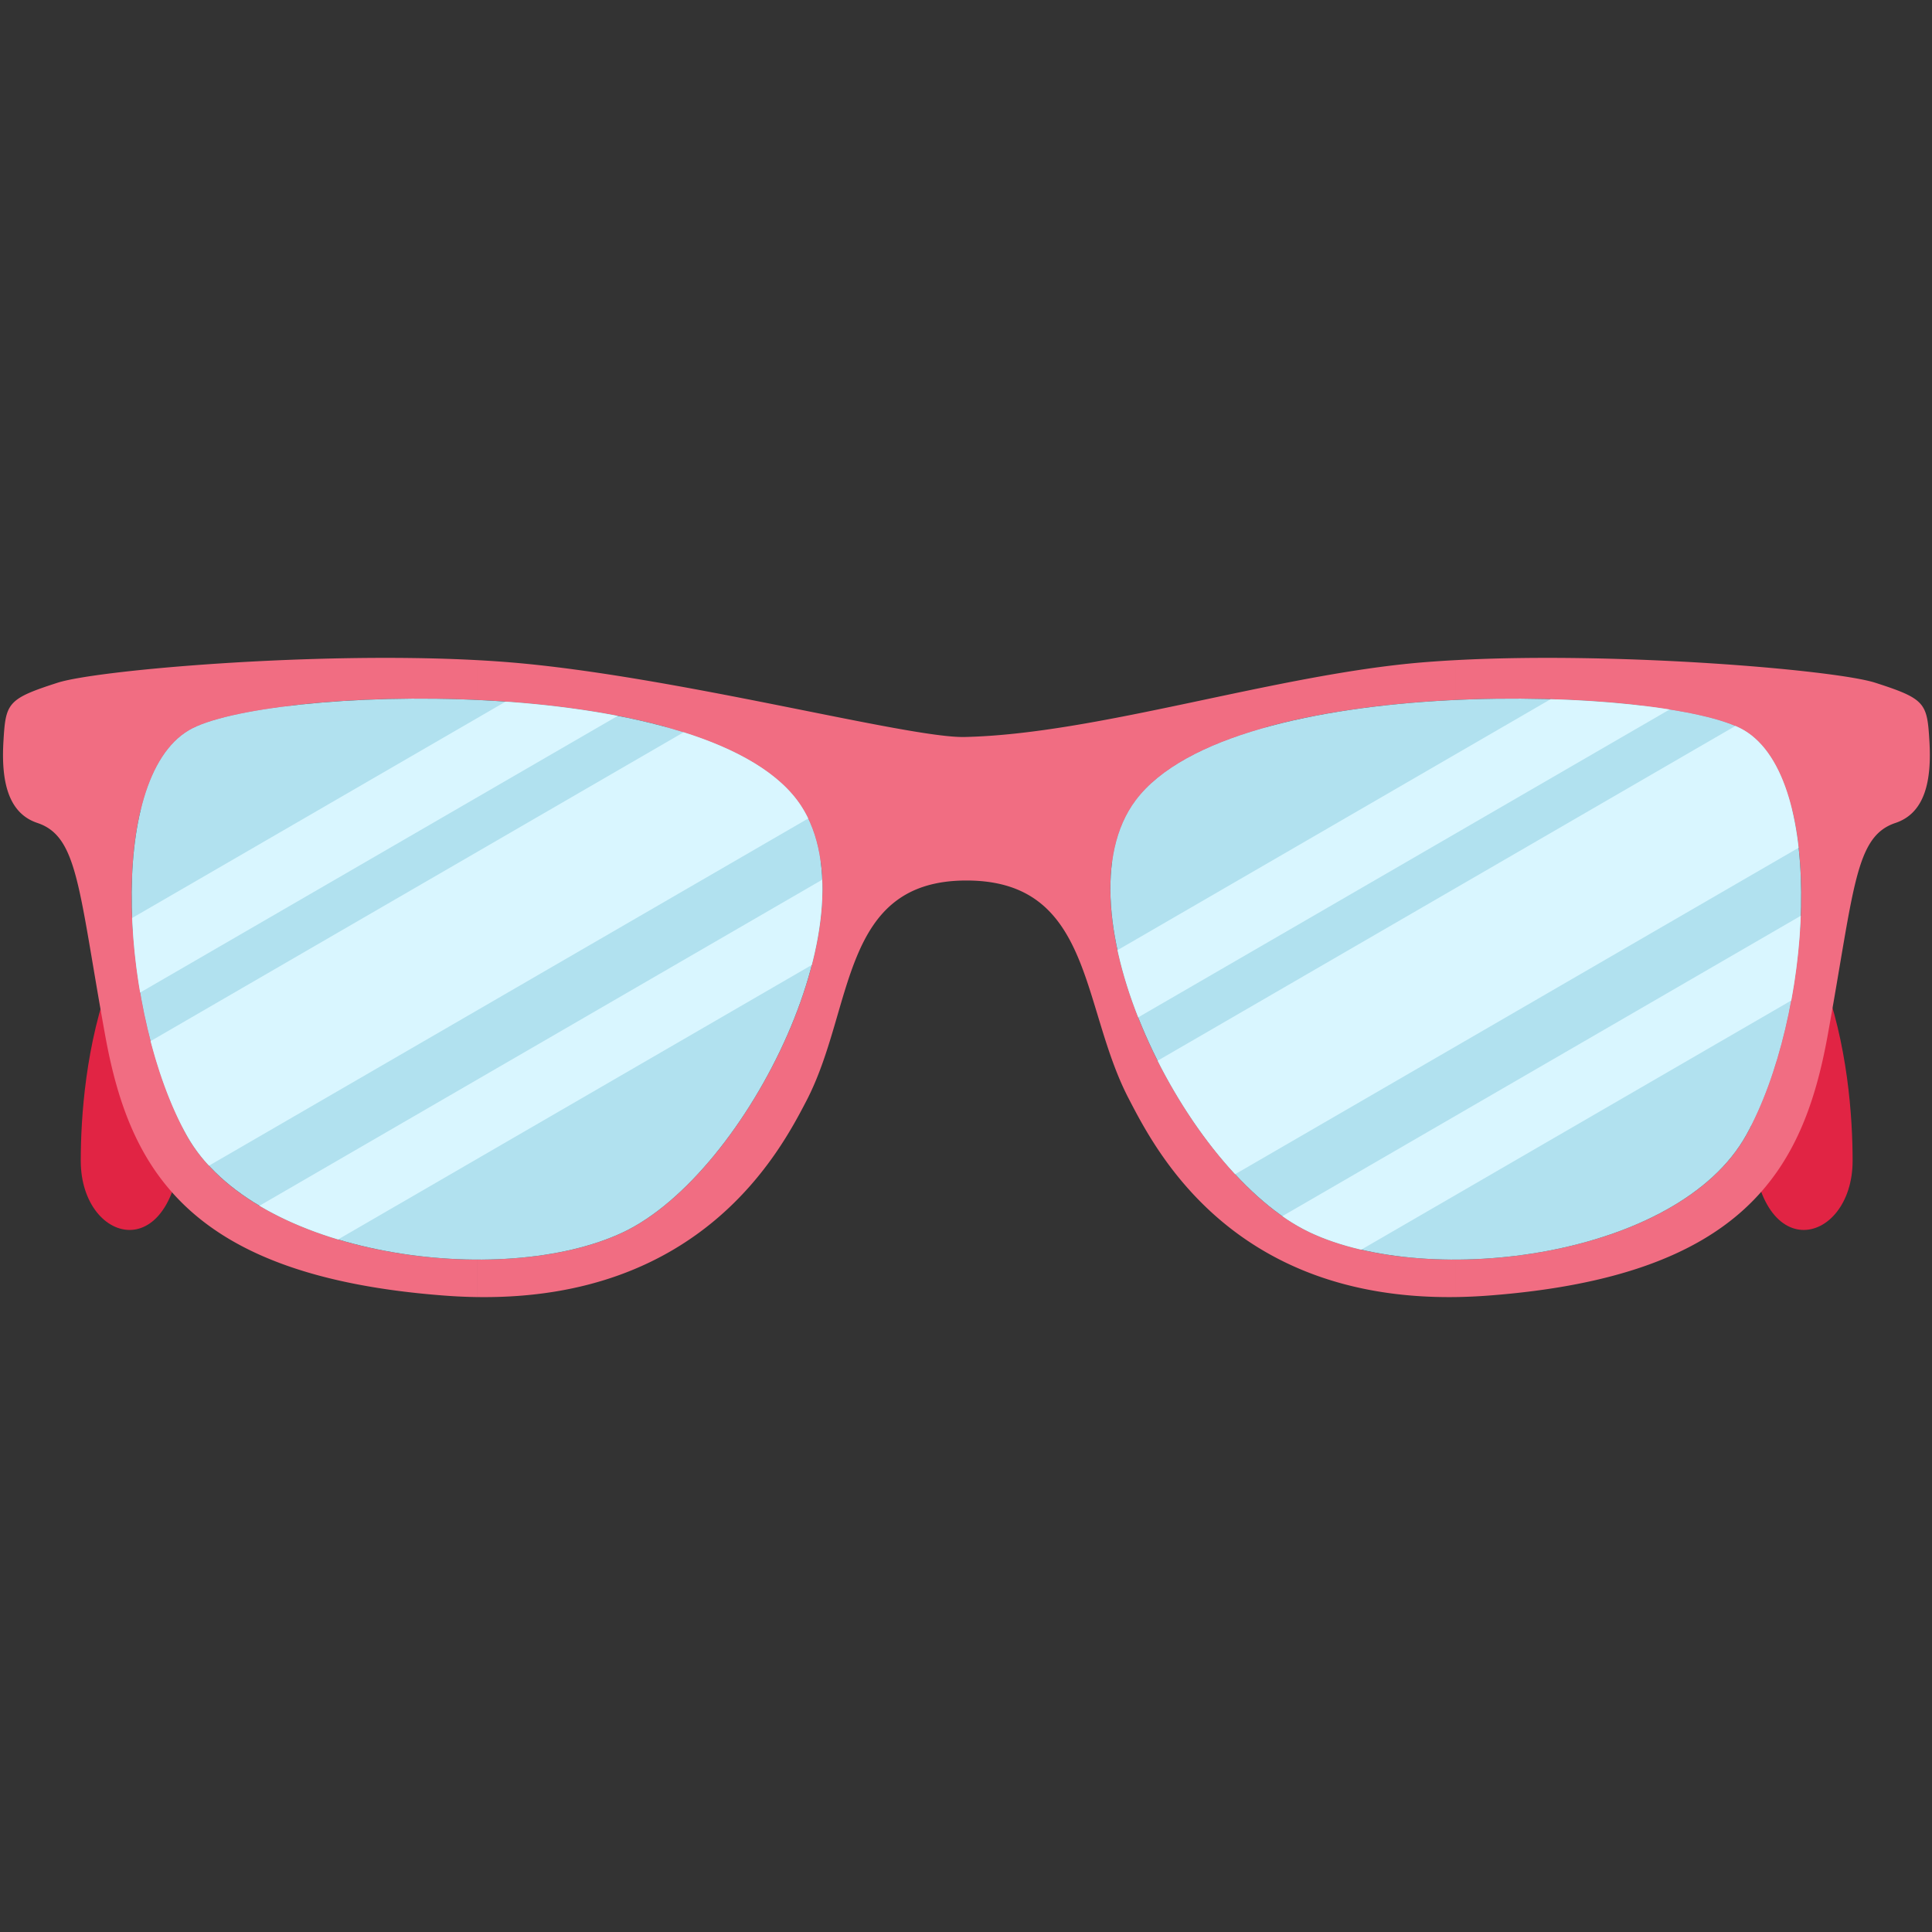 <svg width="120" height="120" viewBox="0 0 120 120" xmlns="http://www.w3.org/2000/svg"><rect x="0" y="0" width="120" height="120" fill="#333333" stroke="none"/><g fill="none" fill-rule="evenodd"><path d="M3.598 43.514c19.692-.421 89.022 5.295 99.656 7.722 10.633 2.427 11.815 15.522 11.815 20.862 0 5.341-6.301 6.84-6.301-2.198s-.788-13.934-7.09-14.49c-6.3-.555-91.386-5.195-97.293-5.356-5.907-.162-4.725-6.784-.787-6.54" fill="#E12444"/><path d="M116.485 43.514c-19.691-.421-89.022 5.295-99.655 7.722C6.197 53.663 5.016 66.758 5.016 72.098c0 5.341 6.3 6.84 6.3-2.198s.787-13.934 7.09-14.49c6.3-.555 91.384-5.195 97.291-5.356 5.908-.162 4.727-6.784.788-6.54" fill="#E12444"/><path d="M29.63 41.002c-10.121-.544-23.59.614-26.047 1.402-3.14 1.008-3.23 1.265-3.37 3.653-.14 2.387.251 4.438 2.106 5.057 2.529.842 2.552 4.036 4.215 13.203 1.514 8.35 5.2 14.955 21.07 16.154.696.053 1.37.083 2.026.092v-2.327c-7.19-.023-15.184-2.596-18.04-7.738-4.059-7.307-5.067-22.07.14-25.143 2.27-1.34 9.952-2.247 17.9-1.88v-2.473zm30.282 4.774c-3.51.077-17.991-3.794-28.235-4.637a71.94 71.94 0 0 0-2.047-.137v2.473c8.266.382 16.82 2.143 19.887 6.233 5.058 6.743-3.09 23.179-10.816 26.83-2.415 1.143-5.652 1.708-9.07 1.698v2.327c14.002.201 18.839-9.086 20.448-12.172 3.005-5.76 2.082-13.701 9.947-13.701 7.865 0 7.081 7.8 10.086 13.56 1.61 3.087 6.32 12.502 20.309 12.313v-2.327c-3.418.01-6.654-.555-9.07-1.698-7.727-3.651-15.874-20.087-10.816-26.83 3.067-4.09 11.622-5.85 19.886-6.233v-2.473c-.7.037-1.384.083-2.047.137-9.167.755-20.202 4.455-28.462 4.637zm30.509 34.787c.656-.01 1.33-.039 2.027-.092 15.869-1.199 19.555-7.803 21.07-16.153 1.663-9.168 1.686-12.362 4.214-13.204 1.856-.62 2.248-2.67 2.108-5.057-.14-2.388-.231-2.645-3.372-3.653-2.457-.788-15.925-1.946-26.047-1.402v2.473c7.949-.367 15.63.54 17.9 1.88 5.208 3.073 4.2 17.836.14 25.143-2.856 5.142-10.85 7.715-18.04 7.738v2.327z" fill="#F16D82"/><path d="M108.32 45.355c-4.629-2.733-31.768-3.67-37.785 4.353-5.058 6.743 3.09 23.179 10.815 26.83 7.498 3.545 22.897 1.545 27.112-6.04 4.059-7.307 5.067-22.07-.141-25.143zm-96.59 0c4.63-2.733 31.77-3.67 37.787 4.353 5.058 6.743-3.09 23.179-10.816 26.83-7.497 3.545-22.897 1.545-27.11-6.04-4.06-7.307-5.068-22.07.14-25.143z" fill="#B1E1EF"/><path d="M71.903 65.883L107.79 45.09c.2.086.378.174.53.265 1.938 1.142 3.016 3.905 3.395 7.3L76.717 72.932c-1.818-1.959-3.49-4.422-4.814-7.05m-2.493-6.866l26.906-15.589c2.762.083 5.311.31 7.387.64L70.695 63.19c-.55-1.393-.987-2.8-1.285-4.174m10.241 16.521l32.199-18.655a36.804 36.804 0 0 1-.592 5.261L84.548 77.62c-1.167-.271-2.246-.632-3.198-1.082a11.703 11.703 0 0 1-1.699-1M9.354 64.665l33.109-19.182c3.124.986 5.658 2.364 7.054 4.225.264.351.49.73.682 1.13L12.981 72.403a9.91 9.91 0 0 1-1.39-1.905c-.912-1.64-1.67-3.657-2.237-5.833m-1.146-7.647L31.404 43.58c2.378.167 4.745.454 6.965.884L8.705 61.65a36.787 36.787 0 0 1-.497-4.632m7.909 17.873L51.07 54.64c.067 1.649-.17 3.45-.647 5.295l-29.426 17.05c-1.764-.53-3.424-1.227-4.88-2.093" fill="#D9F6FF"/></g></svg>